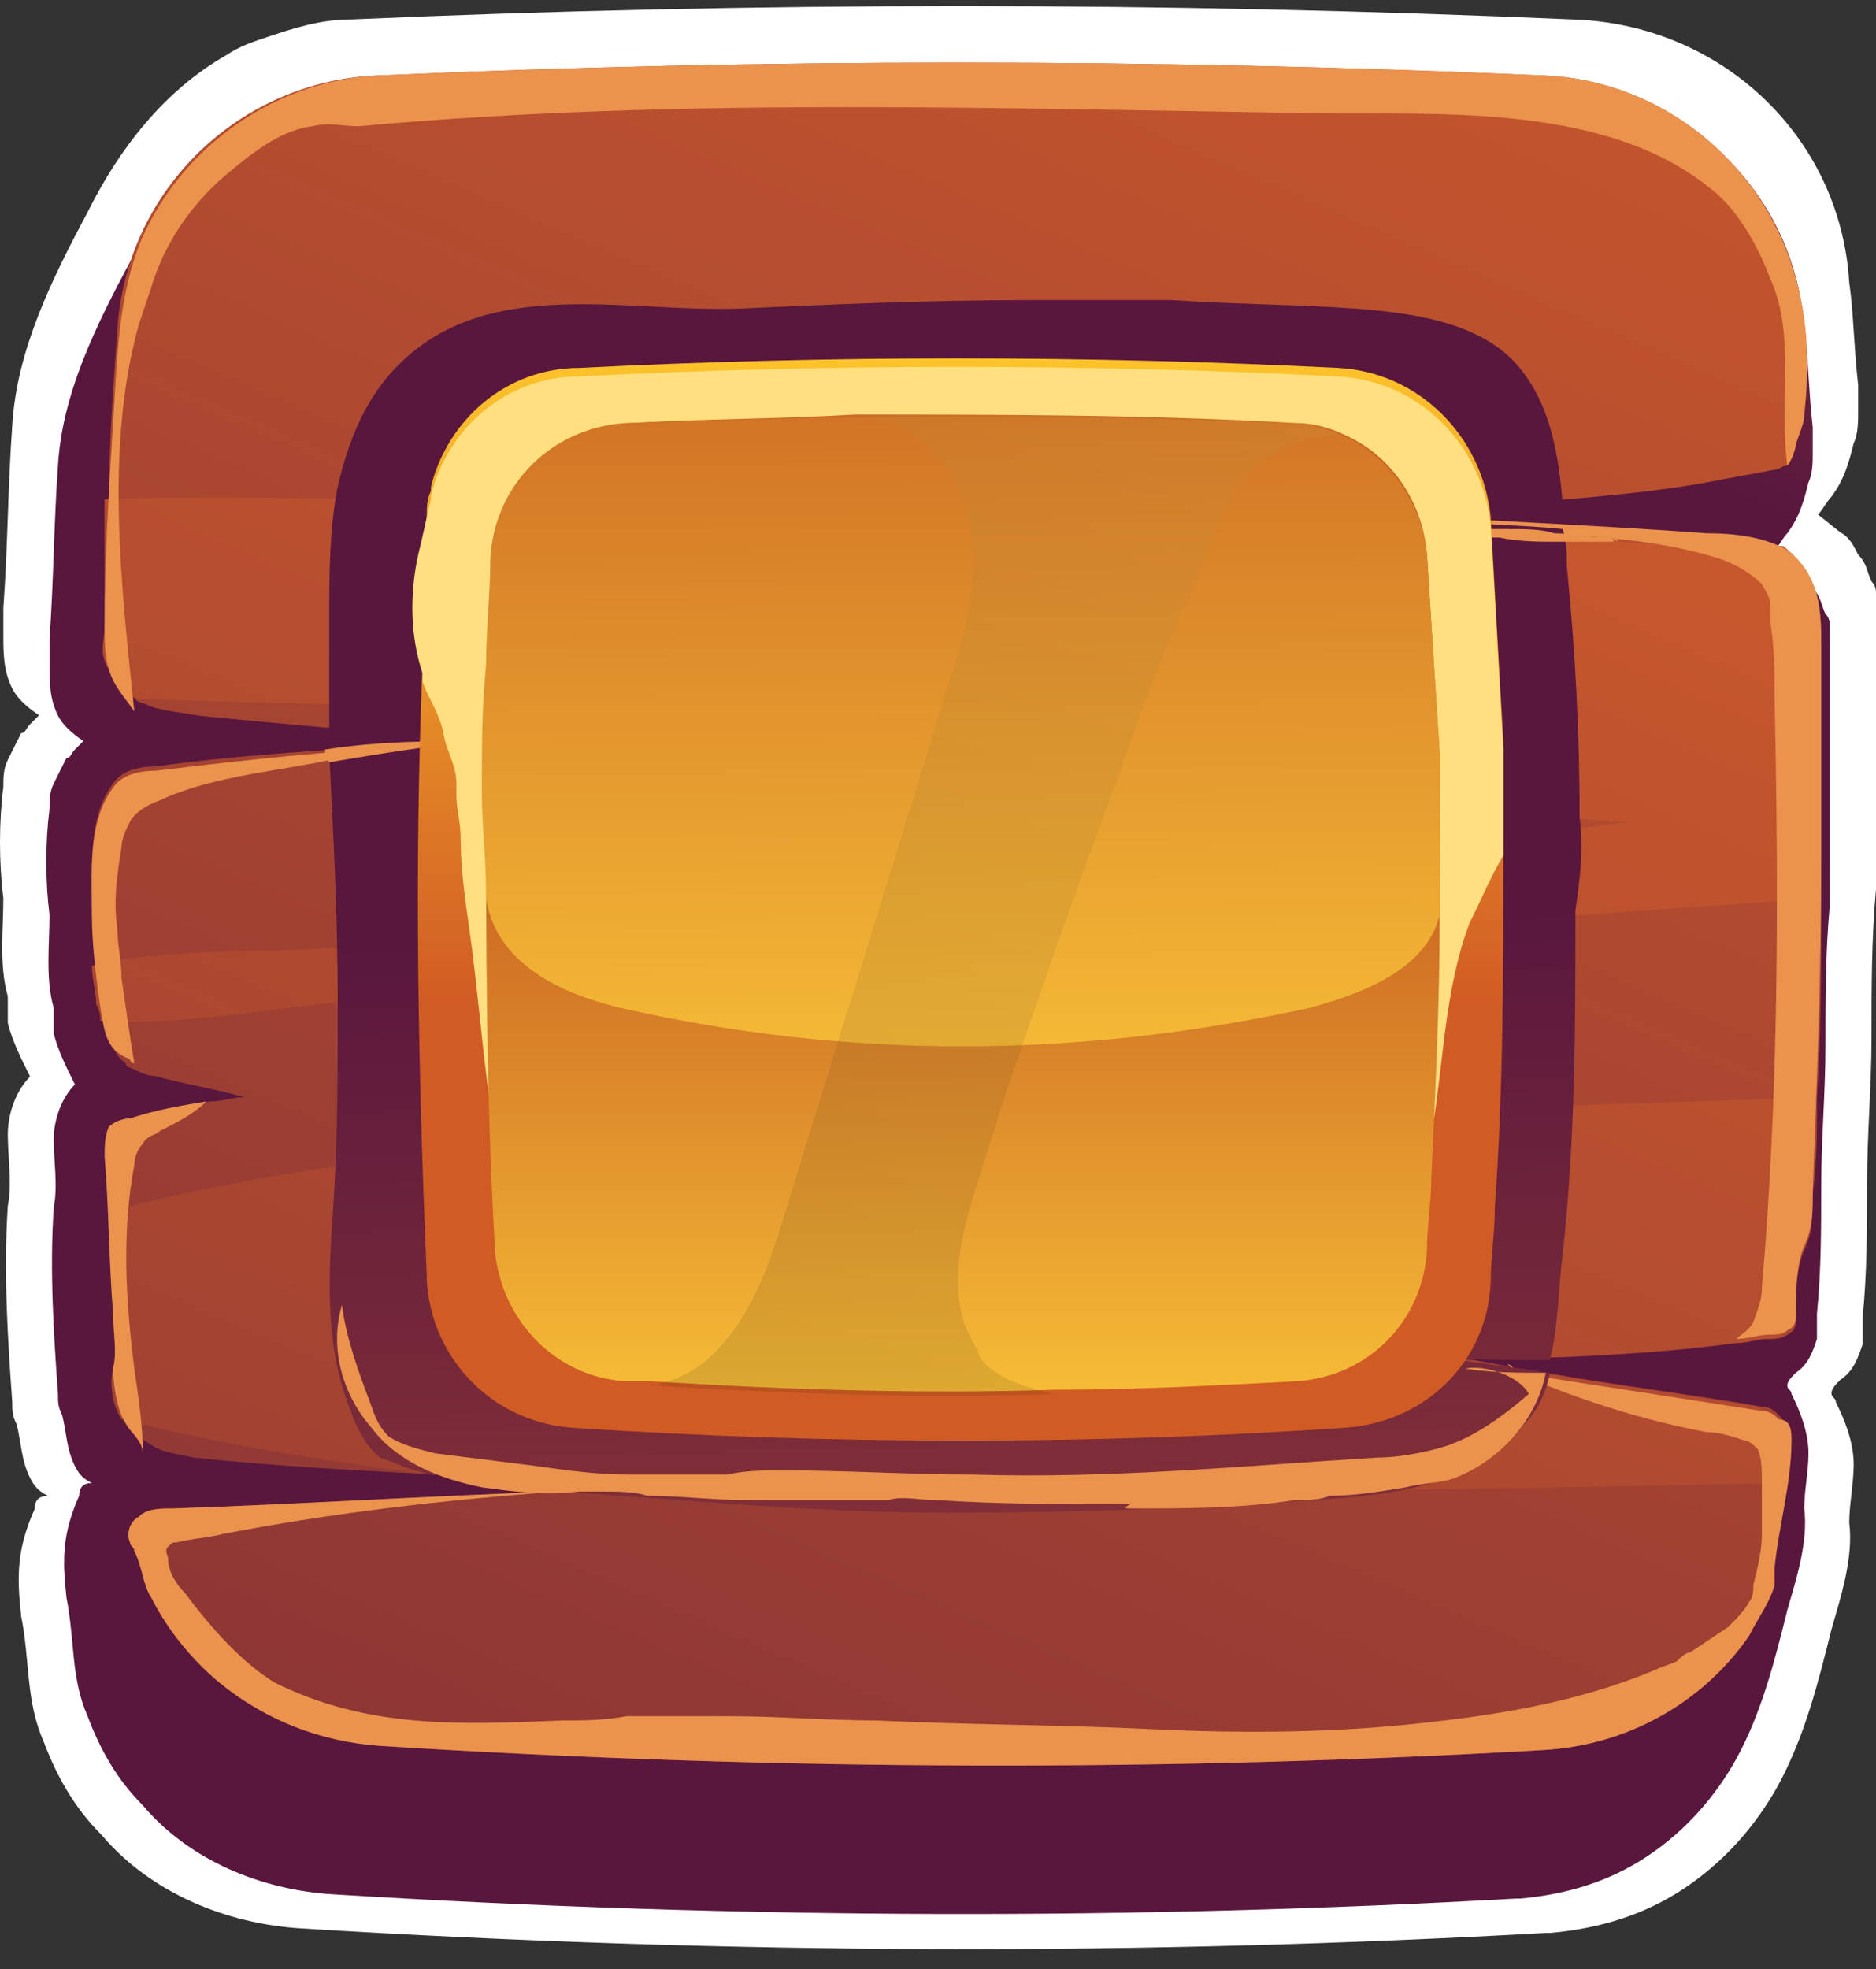 <svg width="81" height="85" viewBox="0 0 81 85" fill="none" xmlns="http://www.w3.org/2000/svg">
<rect x="0" y="0" width="81" height="85" fill="#333333" stroke="none"/>
<g id="Group">
<g id="Group_2">
<path id="Vector" d="M79.845 12.198C79.46 5.846 74.262 1.033 67.909 0.84C50.198 0.07 32.679 0.07 15.16 0.84C13.813 0.84 12.658 1.225 11.503 1.61C10.925 1.803 10.348 1.995 9.77 2.38C7.075 3.92 5.15 6.423 3.802 9.118C2.262 12.006 0.722 15.086 0.529 18.359C0.337 21.054 0.337 23.557 0.144 26.252C0.144 26.445 0.144 26.829 0.144 27.022C0.144 27.215 0.144 27.407 0.144 27.407C0.144 28.177 0.144 28.947 0.529 29.717C0.722 30.102 1.107 30.487 1.684 30.872L1.299 31.257C1.107 31.45 1.107 31.642 0.914 31.642C0.722 32.027 0.529 32.412 0.337 32.797C0.144 33.182 0.144 33.568 0.144 33.953C-0.048 35.493 -0.048 37.225 0.144 38.765C0.144 40.113 -0.048 41.653 0.337 43.001C0.337 43.386 0.337 43.771 0.337 44.156C0.529 44.926 0.914 45.696 1.299 46.466C0.722 47.043 0.337 48.006 0.337 48.968C0.337 49.931 0.529 51.086 0.337 52.049C0.144 54.937 0.337 57.824 0.529 60.519C0.529 60.904 0.529 61.097 0.722 61.482C0.914 62.252 0.914 63.022 1.299 63.792C1.492 64.177 1.684 64.37 2.07 64.562C1.684 64.562 1.492 64.755 1.492 65.14C0.722 66.872 0.722 68.027 0.914 69.76C1.299 71.685 1.107 73.418 1.877 75.15C2.455 76.691 3.225 78.038 4.38 79.193C6.497 81.696 9.77 83.043 13.043 83.236C31.716 84.391 49.62 84.391 66.754 83.428H66.946C69.064 83.236 70.989 82.658 72.722 81.503C74.454 80.348 75.802 78.808 76.765 77.076C77.92 74.958 78.497 72.648 79.075 70.338C79.46 68.99 80.037 67.257 79.845 65.717C79.845 64.947 80.037 63.985 80.037 63.215C80.037 62.252 79.652 61.289 79.267 60.519C79.267 60.327 79.075 60.327 79.075 60.134C79.075 59.942 79.267 59.749 79.46 59.557C80.037 59.172 80.23 58.594 80.422 58.017C80.422 57.824 80.422 57.632 80.422 57.632C80.422 57.439 80.422 57.054 80.422 56.862C80.615 54.937 80.615 53.011 80.615 51.086C80.615 48.969 80.807 46.851 80.807 44.733C80.807 42.616 80.807 40.498 81 38.38C81 36.263 81 34.145 81 32.22C81 31.257 81 30.102 81 29.14C81 28.562 81 28.177 81 27.6C81 27.022 81 26.637 81 26.059C81 25.867 81 25.674 81 25.674C81 25.482 81 25.289 80.807 25.097C80.615 24.712 80.615 24.327 80.23 23.942C80.037 23.557 79.845 23.172 79.46 22.979L78.497 22.209C78.69 22.017 78.882 21.632 79.075 21.439C79.652 20.669 79.845 19.899 80.037 19.129C80.23 18.744 80.23 18.166 80.23 17.781V17.589C80.23 17.204 80.23 17.011 80.23 16.626C80.037 14.894 80.037 13.546 79.845 12.198Z" fill="white"/>
<path id="Vector_2" d="M77.902 14.233C77.536 8.194 72.595 3.619 66.555 3.436C49.719 2.704 33.065 2.704 16.412 3.436C15.131 3.436 14.033 3.802 12.935 4.168C12.386 4.351 11.837 4.534 11.288 4.9C8.725 6.364 6.895 8.743 5.614 11.305C4.15 14.05 2.686 16.978 2.503 20.089C2.32 22.651 2.32 25.03 2.137 27.593C2.137 27.776 2.137 28.142 2.137 28.325C2.137 28.508 2.137 28.691 2.137 28.691C2.137 29.423 2.137 30.155 2.503 30.887C2.686 31.253 3.052 31.619 3.601 31.985L3.235 32.351C3.052 32.534 3.052 32.717 2.869 32.717C2.686 33.083 2.503 33.449 2.32 33.815C2.137 34.181 2.137 34.547 2.137 34.913C1.954 36.377 1.954 38.024 2.137 39.488C2.137 40.769 1.954 42.233 2.32 43.514C2.32 43.88 2.32 44.246 2.32 44.612C2.503 45.344 2.869 46.076 3.235 46.808C2.686 47.357 2.32 48.272 2.32 49.187C2.32 50.102 2.503 51.2 2.32 52.115C2.137 54.861 2.32 57.606 2.503 60.168C2.503 60.534 2.503 60.717 2.686 61.083C2.869 61.815 2.869 62.547 3.235 63.279C3.418 63.645 3.601 63.828 3.967 64.011C3.601 64.011 3.418 64.194 3.418 64.56C2.686 66.207 2.686 67.305 2.869 68.952C3.235 70.782 3.052 72.429 3.784 74.076C4.333 75.54 5.065 76.821 6.163 77.919C8.176 80.299 11.287 81.579 14.399 81.763C32.15 82.861 49.17 82.861 65.457 81.945H65.64C67.653 81.763 69.484 81.213 71.131 80.115C72.778 79.017 74.059 77.553 74.974 75.906C76.072 73.893 76.621 71.697 77.17 69.501C77.536 68.22 78.085 66.573 77.902 65.109C77.902 64.377 78.085 63.462 78.085 62.73C78.085 61.815 77.719 60.9 77.353 60.168C77.353 59.985 77.17 59.985 77.17 59.802C77.17 59.619 77.353 59.436 77.536 59.253C78.085 58.887 78.268 58.338 78.451 57.789C78.451 57.606 78.451 57.423 78.451 57.423C78.451 57.24 78.451 56.874 78.451 56.691C78.634 54.861 78.634 53.031 78.634 51.2C78.634 49.187 78.817 47.174 78.817 45.161C78.817 43.148 78.817 41.135 79 39.122C79 37.109 79 35.096 79 33.266C79 32.351 79 31.253 79 30.338C79 29.789 79 29.423 79 28.874C79 28.325 79 27.959 79 27.41C79 27.227 79 27.044 79 27.044C79 26.86 79 26.678 78.817 26.495C78.634 26.128 78.634 25.762 78.268 25.396C78.085 25.03 77.902 24.665 77.536 24.482L76.621 23.75C76.804 23.567 76.987 23.201 77.17 23.017C77.719 22.285 77.902 21.553 78.085 20.821C78.268 20.455 78.268 19.906 78.268 19.54V19.357C78.268 18.991 78.268 18.808 78.268 18.442C78.085 16.795 78.085 15.514 77.902 14.233Z" fill="url(#paint0_linear_2229_3308)"/>
<path id="Vector_3" d="M78.634 27.958C78.634 29.971 78.634 32.167 78.634 34.18C78.634 35.095 78.634 36.193 78.634 37.108C78.634 37.657 78.634 38.206 78.634 38.755C78.634 41.684 78.634 44.429 78.451 47.357C78.451 48.821 78.451 50.102 78.268 51.566C78.268 52.481 78.268 53.213 77.902 53.945C77.536 54.86 77.536 55.958 77.536 56.873C77.536 57.239 77.536 57.422 77.17 57.605C76.987 57.788 76.621 57.788 76.438 57.788C75.889 57.788 75.523 57.971 74.974 57.971C72.229 58.337 69.667 58.52 66.922 58.52C64.909 58.52 62.896 58.52 60.883 58.337C62.347 58.52 63.994 58.703 65.458 59.069C65.824 59.069 66.373 59.252 66.739 59.252C69.85 59.801 72.961 60.167 76.072 60.716C76.438 60.716 76.621 60.899 76.804 61.082C77.17 61.448 77.17 61.814 77.17 62.18C77.17 62.729 76.987 63.461 76.987 64.01C76.804 65.291 76.621 66.389 76.621 67.67C76.621 67.853 76.621 68.219 76.621 68.402C76.438 69.135 75.889 69.867 75.523 70.599C73.51 73.527 70.216 75.357 66.556 75.54C50.634 76.455 33.798 76.455 16.412 75.357C13.85 75.174 11.471 74.259 9.458 72.612C8.36 71.697 7.262 70.415 6.53 68.951C6.164 68.402 6.164 67.67 5.798 66.938C5.798 66.755 5.615 66.755 5.615 66.572C5.432 66.206 5.615 65.657 5.981 65.474C6.347 65.108 6.896 65.108 7.445 65.108C12.935 64.925 18.608 64.559 24.098 64.376H24.281C25.928 64.376 27.759 64.376 29.406 64.376C28.857 64.193 28.125 64.193 27.576 64.193C24.647 63.827 21.902 63.827 18.974 63.644C18.974 63.644 18.974 63.644 18.791 63.644C15.314 63.461 11.837 63.278 8.36 62.912C7.628 62.729 7.079 62.729 6.53 62.363C6.164 62.18 5.798 61.814 5.432 61.448C5.432 61.448 5.432 61.448 5.432 61.265C5.066 60.716 4.883 59.801 5.066 59.069C5.249 58.337 5.066 57.422 5.066 56.69C5.066 55.226 4.883 53.762 4.883 52.298C4.883 51.566 4.883 50.651 4.7 49.919C4.7 49.553 4.7 49.004 4.883 48.638C5.066 48.455 5.432 48.272 5.798 48.272C6.896 47.906 7.994 47.723 9.092 47.54C9.641 47.54 10.007 47.357 10.556 47.357C9.275 46.991 7.994 46.808 6.713 46.442C6.347 46.442 5.981 46.259 5.615 46.076C5.615 46.076 5.432 46.076 5.432 45.893C4.883 45.527 4.7 44.795 4.517 44.063C4.517 43.88 4.517 43.697 4.334 43.331C4.334 42.782 4.151 42.233 4.151 41.684C4.151 40.952 3.968 40.036 3.968 39.304C3.968 37.474 3.785 35.278 4.883 33.814C5.249 33.265 5.981 33.082 6.713 33.082C9.275 32.716 11.837 32.533 14.399 32.35C14.948 32.35 15.497 32.167 16.046 32.167C18.608 31.984 21.353 31.801 23.915 31.618C20.804 31.801 17.51 31.801 14.399 31.435C12.386 31.252 10.373 31.069 8.543 30.886C7.628 30.703 6.896 30.703 6.164 30.337C5.981 30.337 5.798 30.154 5.615 29.971C5.249 29.605 4.883 29.239 4.7 28.69C4.517 28.141 4.7 27.775 4.7 27.226C4.7 27.043 4.7 26.86 4.7 26.677C4.7 25.579 4.7 24.481 4.7 23.383C4.7 22.834 4.7 22.285 4.7 21.736C4.7 19.174 4.883 16.795 5.066 14.232C5.432 8.193 10.373 3.435 16.412 3.252C33.066 2.52 49.719 2.52 66.556 3.252C72.046 3.435 76.621 7.461 77.719 12.768C78.085 14.416 78.085 16.246 77.902 17.893C77.902 18.259 77.719 18.625 77.536 19.174C77.536 19.357 77.353 19.906 77.17 20.089C76.987 20.089 76.804 20.272 76.621 20.272C75.706 20.455 74.608 20.638 73.693 20.821C71.68 21.187 69.667 21.37 67.654 21.553C63.628 21.919 59.602 21.919 55.575 22.102H55.392C56.49 22.102 57.589 22.285 58.687 22.285C61.615 22.468 64.726 22.651 67.654 22.834C69.667 23.017 71.68 23.017 73.693 23.2C74.974 23.2 76.255 23.383 77.17 23.932C78.634 24.847 78.634 26.494 78.634 27.958Z" fill="url(#paint1_linear_2229_3308)"/>
<path id="Vector_4" d="M78.634 27.958C78.634 29.971 78.634 32.167 78.634 34.18C78.634 35.096 78.634 36.194 78.634 37.109C78.634 37.658 78.634 38.207 78.634 38.756C70.948 39.305 63.261 39.854 55.392 40.403C46.425 40.952 37.457 41.501 28.307 42.05C23.549 42.416 18.608 42.782 13.85 43.331C10.556 43.697 7.444 44.246 4.333 44.063C4.333 43.88 4.333 43.697 4.15 43.331C4.15 42.782 3.967 42.233 3.967 41.684C7.078 40.952 10.373 41.135 13.667 40.952C18.242 40.769 22.634 40.403 27.209 40.037C36.176 39.122 45.144 38.39 54.294 37.292C59.601 36.743 65.091 36.194 70.399 35.462C70.216 35.462 70.033 35.462 69.85 35.462C61.065 34.913 52.464 33.265 43.68 32.533C34.895 31.801 26.294 31.069 17.51 30.52C14.033 30.337 10.007 30.337 5.98 30.154C5.797 30.154 5.614 29.971 5.431 29.788C5.065 29.422 4.699 29.056 4.516 28.507C4.333 27.958 4.516 27.592 4.516 27.043C4.516 26.86 4.516 26.677 4.516 26.494C4.516 25.396 4.516 24.298 4.516 23.2C4.516 22.651 4.516 22.102 4.516 21.553C8.908 21.37 13.484 21.553 17.51 21.553C26.294 21.553 34.895 22.102 43.68 22.651C52.464 23.2 61.248 23.017 69.85 23.383C72.229 23.566 74.608 23.566 76.987 23.566C78.634 24.847 78.634 26.494 78.634 27.958ZM49.719 48.455C34.895 49.187 19.157 48.455 4.699 52.298C4.699 53.762 4.882 55.226 4.882 56.69C4.882 57.605 5.065 58.337 4.882 59.069C4.699 59.801 4.882 60.716 5.248 61.265C9.64 62.364 14.216 63.096 18.608 63.645C18.608 63.645 18.608 63.645 18.791 63.645C21.719 64.01 24.464 64.01 27.392 64.194C34.895 64.56 42.399 64.376 49.536 64.376C58.686 64.376 67.837 64.194 76.804 64.01C76.987 63.462 76.987 62.73 76.987 62.181C76.987 61.814 76.987 61.265 76.621 61.082C76.438 60.899 76.072 60.899 75.889 60.716C72.412 60.167 68.751 59.618 65.274 59.069C63.81 58.886 62.163 58.703 60.699 58.337C65.457 58.886 70.033 58.52 74.791 57.971C75.34 57.971 75.706 57.788 76.255 57.788C76.621 57.788 76.804 57.788 76.987 57.605C77.17 57.422 77.17 57.056 77.353 56.873C77.536 55.958 77.353 54.86 77.719 53.945C78.085 53.213 77.902 52.298 78.085 51.566C78.085 50.102 78.268 48.821 78.268 47.357C68.934 47.723 59.418 47.906 49.719 48.455Z" fill="url(#paint2_linear_2229_3308)"/>
<path id="Vector_5" d="M5.432 61.448C5.066 60.898 4.883 59.8 4.883 59.068C5.066 58.336 4.883 57.421 4.883 56.689C4.7 54.493 4.7 52.114 4.517 49.918C4.517 49.552 4.517 49.003 4.7 48.637C4.883 48.454 5.249 48.271 5.615 48.271C6.713 47.905 7.811 47.722 8.909 47.539C8.36 48.088 7.628 48.454 6.896 48.82C6.713 49.003 6.347 49.003 6.164 49.369C5.981 49.552 5.798 49.918 5.798 50.284C5.249 53.212 5.432 56.14 5.798 59.068C5.981 60.349 6.164 61.447 6.164 62.729C6.164 62.18 5.615 61.814 5.432 61.448Z" fill="#EB924D"/>
<path id="Vector_6" d="M4.334 43.514C4.151 42.233 3.968 40.769 3.968 39.488C3.968 37.658 3.785 35.462 4.883 33.998C5.249 33.449 5.981 33.266 6.713 33.266C9.824 32.9 12.935 32.534 16.046 32.351C13.118 33.266 9.641 33.266 6.896 34.547C6.347 34.73 5.798 35.096 5.615 35.462C5.432 35.828 5.249 36.194 5.249 36.56C5.066 37.658 4.883 38.939 5.066 40.037C5.066 40.769 5.249 41.501 5.249 42.233C5.432 43.514 5.615 44.795 5.798 45.893C5.798 45.893 5.615 45.893 5.615 45.71C4.517 45.344 4.517 44.429 4.334 43.514Z" fill="#EB924D"/>
<path id="Vector_7" d="M65.092 58.887C65.275 58.887 65.275 59.07 65.457 59.07C65.275 59.07 65.275 59.07 65.092 58.887Z" fill="#EB924D"/>
<path id="Vector_8" d="M77.353 62.18C77.353 64.01 76.804 65.84 76.621 67.67C76.621 67.853 76.621 68.219 76.621 68.402C76.438 69.134 75.889 69.866 75.523 70.598C73.51 73.526 70.216 75.356 66.555 75.54C50.634 76.454 33.797 76.454 16.412 75.356C13.85 75.174 11.47 74.258 9.457 72.611C8.359 71.696 7.261 70.415 6.529 68.951C6.163 68.402 6.163 67.67 5.797 66.938C5.797 66.755 5.614 66.755 5.614 66.572C5.431 66.206 5.614 65.657 5.98 65.474C6.346 65.108 6.895 65.108 7.444 65.108C12.934 64.925 18.608 64.559 24.098 64.376C19.157 64.742 14.399 65.291 9.64 66.206C8.908 66.389 8.359 66.389 7.627 66.572C7.444 66.572 7.444 66.572 7.261 66.755C7.078 66.938 7.261 67.121 7.261 67.304C7.261 67.853 7.627 68.402 7.993 68.768C9.091 70.232 10.372 71.696 11.836 72.611C15.863 74.624 19.889 74.442 24.281 74.258C25.196 74.258 26.111 74.258 27.026 74.076C27.575 74.076 27.941 74.076 28.49 74.076C29.588 74.076 30.503 74.076 31.601 74.076C33.614 74.076 35.81 74.258 37.823 74.258C41.667 74.442 45.693 74.442 49.536 74.624C53.196 74.808 57.039 74.808 60.699 74.442C64.359 74.075 68.019 73.526 71.497 72.062C71.863 71.879 72.046 71.879 72.412 71.696C72.595 71.513 72.778 71.33 72.961 71.33C73.51 70.964 74.059 70.598 74.608 70.232C74.974 69.866 75.34 69.5 75.523 69.134C75.706 68.951 75.706 68.585 75.706 68.402C75.889 67.67 76.072 66.938 76.072 66.206C76.072 65.474 76.072 64.559 76.072 63.827C76.072 63.461 76.072 62.912 75.889 62.546C75.706 62.363 75.523 62.18 75.34 62.18C74.791 61.997 74.242 61.814 73.693 61.814C70.764 61.265 68.019 60.35 65.457 59.252C68.934 59.801 72.595 60.35 76.072 60.899C76.438 60.899 76.621 61.082 76.804 61.265C77.353 61.265 77.353 61.814 77.353 62.18Z" fill="#EB924D"/>
<path id="Vector_9" d="M4.7 28.873C4.517 28.324 4.517 27.592 4.517 27.043C4.517 24.115 4.7 21.187 4.883 18.259C5.066 15.514 5.066 12.768 6.164 10.206C7.994 6.18 12.02 3.435 16.412 3.252C33.066 2.52 49.719 2.52 66.556 3.252C72.046 3.435 76.621 7.461 77.719 12.768C78.085 14.416 78.085 16.246 77.902 17.893C77.902 18.259 77.719 18.625 77.536 19.174C77.536 19.357 77.353 19.906 77.17 20.089C76.804 17.344 77.536 14.416 76.438 12.037C75.889 10.572 74.974 8.925 73.693 8.01C69.484 4.716 63.079 4.899 57.955 4.899C43.68 4.716 29.588 4.167 15.497 5.448C14.765 5.448 14.216 5.265 13.484 5.448C12.02 5.631 10.739 6.729 9.641 7.644C8.177 8.925 7.079 10.572 6.53 12.402C6.347 12.951 6.164 13.501 5.981 14.05C4.517 19.357 5.249 25.396 5.798 30.703C5.432 30.154 4.883 29.605 4.7 28.873Z" fill="#EB924D"/>
<path id="Vector_10" d="M78.634 27.958C78.634 29.971 78.634 32.167 78.634 34.18C78.634 35.095 78.634 36.193 78.634 37.108C78.634 41.866 78.451 46.624 78.268 51.383C78.268 52.298 78.268 53.03 77.902 53.762C77.536 54.677 77.536 55.775 77.536 56.69C77.536 57.056 77.536 57.239 77.17 57.422C76.987 57.605 76.621 57.605 76.438 57.605C75.889 57.605 75.523 57.788 74.974 57.788C75.157 57.605 75.523 57.422 75.706 57.056C75.889 56.507 76.072 56.141 76.072 55.592C76.804 47.173 76.804 38.755 76.621 30.154C76.621 29.056 76.621 27.958 76.438 26.86C76.438 26.677 76.438 26.311 76.438 26.128C76.438 25.762 76.255 25.579 76.072 25.213C75.523 24.664 74.791 24.298 74.242 24.115C69.118 22.468 63.261 23.566 58.137 22.102H58.686C63.627 22.468 68.752 22.651 73.693 23.017C74.974 23.017 76.255 23.2 77.17 23.749C78.634 24.847 78.634 26.494 78.634 27.958Z" fill="#EB924D"/>
<path id="Vector_11" d="M65.641 59.07C66.007 59.07 66.556 59.253 66.922 59.253C66.739 60.168 66.373 60.9 65.824 61.449C63.811 64.194 59.784 64.56 56.673 64.743C51.366 65.109 46.242 65.292 40.935 65.292C35.262 65.292 29.771 64.743 24.098 64.377C25.745 64.377 27.575 64.377 29.222 64.377C28.673 64.194 27.941 64.194 27.392 64.194C24.464 63.828 21.719 63.828 18.791 63.645C18.791 63.645 18.791 63.645 18.608 63.645C18.425 63.645 18.059 63.462 17.876 63.462C17.327 63.279 16.961 63.096 16.412 62.913C15.497 62.181 15.131 60.9 14.765 59.802C14.033 57.24 14.216 54.495 14.399 51.932C14.582 49.004 14.582 46.259 14.582 43.331C14.582 39.671 14.399 36.011 14.216 32.534C14.765 32.534 15.314 32.351 15.863 32.351C17.144 32.168 18.608 32.168 19.889 31.985C19.889 36.743 20.255 41.501 20.438 46.259C20.438 46.808 20.438 47.357 20.438 47.723C20.438 48.089 20.438 48.272 20.621 48.455C20.987 48.821 21.719 49.187 22.268 49.187C22.817 49.37 23.366 49.187 24.098 49.187C25.379 49.187 26.66 49.187 27.758 49.187C26.477 49.37 25.379 49.553 24.098 49.553C23.549 49.553 23 49.553 22.451 49.736C21.902 49.919 21.536 49.919 20.987 50.102C20.804 50.102 20.621 50.102 20.621 50.285C20.621 50.468 20.438 50.468 20.438 50.651C20.255 51.2 20.438 51.749 20.621 52.298C20.804 52.664 20.804 53.031 20.804 53.397C20.804 54.312 20.804 55.41 20.987 56.325C20.987 56.691 20.987 57.057 21.353 57.423C21.902 58.155 22.634 58.521 23.366 58.704C29.222 60.351 35.262 60.351 41.301 60.351C44.778 60.351 48.438 60.351 51.915 60.351C54.294 60.351 58.686 60.717 60.883 59.253C61.248 59.07 61.431 58.704 61.614 58.521C62.896 58.704 64.36 58.887 65.641 59.07ZM20.072 28.874C20.072 27.776 20.255 26.861 20.255 25.946C20.255 25.763 20.255 25.58 20.255 25.397C20.255 25.03 20.255 24.848 20.255 24.482C20.438 23.75 20.804 23.017 21.353 22.651C21.719 22.468 22.268 22.468 22.817 22.468C25.379 22.468 27.758 22.468 30.32 22.468C28.307 22.285 26.294 22.102 24.464 21.919C23.366 21.736 22.268 21.736 21.17 21.919L21.353 21.553C21.353 21.37 21.536 21.37 21.536 21.187C21.719 21.004 21.902 20.821 22.085 20.638C22.451 20.272 22.817 19.906 23.183 19.723C24.098 18.991 25.013 18.625 26.111 18.259C27.026 17.893 28.124 17.71 29.039 17.344C29.771 17.161 30.32 17.161 31.052 17.161C38.922 16.978 46.608 16.978 54.477 16.978C55.758 16.978 57.039 17.344 58.32 17.71C59.235 17.893 60.15 18.442 60.883 19.174C61.431 19.906 61.797 21.004 61.98 22.102C63.811 22.102 65.641 21.919 67.471 21.736C67.288 19.54 66.922 17.344 65.458 15.697C63.811 13.867 60.883 13.501 58.503 13.318C55.941 13.135 53.196 13.135 50.634 12.952C48.621 12.952 46.608 12.952 44.412 12.952C40.203 12.952 35.994 13.135 31.968 13.318C27.392 13.501 21.719 12.037 17.876 15.148C16.046 16.612 15.131 18.625 14.582 21.004C14.216 22.834 14.216 24.848 14.216 26.678C14.216 28.325 14.216 29.972 14.216 31.619C16.046 31.802 17.876 31.802 19.889 31.802C20.072 30.887 20.072 29.972 20.072 28.874ZM68.203 35.279C68.203 31.619 68.02 28.142 67.654 24.482C67.654 23.933 67.654 23.384 67.471 22.834C65.641 22.651 63.811 22.651 61.98 22.468C62.163 24.482 61.98 26.678 62.163 28.142C62.346 30.338 62.529 32.717 62.712 34.913C62.712 36.011 62.895 37.109 62.895 38.207C62.895 38.573 63.078 38.756 62.712 39.122C62.346 39.671 61.614 39.671 61.066 39.854C57.954 40.037 55.026 40.22 51.915 40.769C55.758 40.952 59.418 40.769 63.262 40.586C63.262 40.952 63.079 41.318 63.079 41.684C63.079 42.05 62.895 42.233 62.895 42.599C62.895 42.782 62.895 42.965 63.079 43.148C63.079 43.514 63.079 43.88 63.079 44.063C63.079 45.527 63.079 46.808 63.079 48.272C63.079 49.37 63.078 50.651 62.895 51.749C62.895 51.932 62.895 51.932 62.895 52.115C62.895 53.946 62.713 56.874 61.431 58.521C63.262 58.704 65.092 58.704 66.922 58.704C67.288 57.24 67.288 55.593 67.471 54.129C68.02 49.187 68.02 44.246 68.02 39.305C68.203 38.024 68.386 36.743 68.203 35.279Z" fill="url(#paint3_linear_2229_3308)"/>
<path id="Vector_12" d="M48.804 65.109C51.183 65.109 53.562 65.109 55.941 64.743C56.49 64.743 57.039 64.743 57.405 64.559C58.503 64.559 59.601 64.376 60.699 64.194C61.431 64.01 62.163 64.01 62.712 63.828C64.725 63.096 66.373 61.265 66.739 59.252C65.641 59.252 64.359 59.252 63.261 59.069C64.177 58.886 65.641 59.435 66.007 60.167C64.725 61.265 63.444 62.18 61.98 62.546C61.248 62.729 60.333 62.913 59.418 62.913C53.562 63.279 47.889 63.828 42.033 63.645C39.288 63.645 36.542 63.462 33.797 63.462C33.065 63.462 32.15 63.462 31.418 63.645C31.052 63.645 30.503 63.645 30.137 63.645C29.771 63.645 29.588 63.645 29.222 63.645C28.49 63.645 27.758 63.645 27.209 63.645C25.745 63.645 24.464 63.462 23.183 63.279C21.719 63.096 20.255 62.912 18.791 62.729C18.059 62.546 17.327 62.363 16.778 61.997C16.412 61.631 16.229 61.265 16.046 60.716C15.497 59.252 14.948 57.788 14.765 56.324C14.216 58.154 14.765 60.167 16.046 61.631C17.144 63.095 18.974 63.828 20.804 64.194C22.085 64.376 23.549 64.559 25.013 64.376C25.379 64.376 25.562 64.376 25.928 64.376C26.66 64.376 27.392 64.376 27.941 64.559C29.405 64.559 30.686 64.743 32.15 64.743C33.614 64.743 34.895 64.743 36.359 64.743C37.092 64.743 37.641 64.743 38.373 64.743C38.922 64.559 39.654 64.743 40.386 64.743C43.131 64.925 45.876 64.925 48.804 64.925C48.438 65.109 48.621 65.109 48.804 65.109Z" fill="#EB924D"/>
<path id="Vector_13" d="M69.667 23.383C69.667 23.383 67.471 23.383 67.288 23.383C66.373 23.383 65.641 23.383 64.726 23.2C64.36 23.2 63.811 23.2 63.445 23.2C63.262 23.2 63.079 23.2 62.896 23.2C62.713 23.2 62.713 23.2 62.53 23.2C62.53 23.2 62.53 23.2 62.347 23.2H62.164C61.798 23.2 61.431 23.017 61.248 23.017V22.834C61.248 22.834 61.614 22.834 61.797 22.834C61.98 22.834 61.981 22.834 62.164 22.834C62.347 22.834 62.347 22.834 62.53 22.834C62.713 22.834 62.896 22.834 63.079 22.834C63.811 22.834 64.543 22.834 65.092 22.834C65.824 22.834 66.556 22.834 67.105 23.017C67.837 23.017 68.569 23.2 69.118 23.2C69.301 23.2 69.667 23.2 69.85 23.383C69.85 23.2 69.667 23.2 69.667 23.383Z" fill="#EB924D"/>
<path id="Vector_14" d="M20.804 31.984C18.608 32.167 16.412 32.533 14.216 32.899C14.033 32.716 14.033 32.533 14.033 32.35C16.412 31.984 18.608 31.984 20.804 31.984Z" fill="#EB924D"/>
</g>
<g id="Group_3">
<path id="Vector_15" d="M64.909 36.925C64.909 42.05 64.909 46.991 64.543 52.115C64.543 53.213 64.36 54.311 64.36 55.409C64.177 58.886 61.432 61.448 57.955 61.631C47.157 62.363 35.994 62.363 24.831 61.631C21.353 61.448 18.608 58.703 18.425 55.226V55.043C18.059 46.442 17.876 37.657 18.242 28.69C18.242 28.324 18.242 27.775 18.242 27.409C18.242 25.762 18.425 23.932 18.425 22.285C18.425 21.919 18.425 21.553 18.608 21.187V21.004C19.34 18.076 21.902 15.88 25.014 15.88C35.811 15.331 46.791 15.331 57.772 15.88C61.249 16.062 63.994 18.808 64.36 22.285C64.543 25.579 64.726 28.69 64.909 31.984C64.909 33.631 64.909 35.278 64.909 36.925Z" fill="url(#paint4_linear_2229_3308)"/>
<path id="Vector_16" d="M64.909 36.925C64.36 37.84 63.994 38.755 63.445 39.854C62.347 42.782 62.347 45.893 61.798 49.004C61.249 52.115 60.151 55.226 57.772 57.056C55.576 58.703 52.648 58.886 49.902 58.886C42.216 59.069 34.53 57.788 27.21 55.409C24.831 54.677 23 53.03 21.536 51.2C21.353 50.102 21.353 48.821 21.17 47.723C20.804 45.161 20.621 42.599 20.255 40.037C20.072 38.755 19.889 37.474 19.889 36.193C19.889 35.461 19.706 34.912 19.706 34.363C19.706 34.18 19.706 33.997 19.706 33.814C19.706 33.265 19.523 32.899 19.34 32.35C19.157 31.984 19.157 31.435 18.974 31.069C18.791 30.52 18.425 29.971 18.242 29.422C18.242 29.239 18.242 29.239 18.242 29.056C17.693 27.409 17.693 25.579 18.059 23.932C18.242 23.2 18.425 22.285 18.608 21.553V21.37C19.34 18.442 21.902 16.246 25.014 16.246C35.811 15.697 46.791 15.697 57.772 16.246C61.249 16.429 63.994 19.174 64.36 22.651C64.543 25.945 64.726 29.056 64.909 32.35C64.909 33.631 64.909 35.278 64.909 36.925Z" fill="#FFDF80"/>
<path id="Vector_17" d="M62.163 39.488C62.163 43.331 61.98 46.992 61.797 50.835C61.797 51.933 61.614 52.848 61.614 53.946C61.431 57.057 59.052 59.436 55.941 59.619C52.464 59.802 48.987 59.985 45.51 59.985C39.837 60.168 33.98 59.985 28.124 59.619C27.758 59.619 27.392 59.619 27.026 59.619C23.915 59.436 21.536 56.874 21.353 53.763V53.58C20.987 47.175 20.987 40.769 20.987 34.181V33.998C20.987 32.168 20.987 30.521 21.17 28.691C21.17 27.227 21.353 25.58 21.353 24.116C21.536 20.822 24.098 18.443 27.209 18.26C30.503 18.077 33.797 18.077 36.909 17.894C43.131 17.894 49.536 17.894 55.941 18.26C56.673 18.26 57.405 18.443 58.137 18.809C60.15 19.724 61.431 21.737 61.614 23.933C61.797 26.861 61.98 29.789 62.163 32.534C62.163 34.913 62.163 37.109 62.163 39.488Z" fill="url(#paint5_linear_2229_3308)"/>
<path id="Vector_18" d="M62.164 39.488C61.615 41.684 59.236 42.782 56.491 43.514C46.425 45.71 36.543 45.71 26.844 43.514C23.733 42.782 21.354 41.318 20.988 38.756V38.573C20.988 37.109 20.804 35.645 20.804 34.18V33.997C20.804 32.167 20.805 30.52 20.988 28.69C20.988 27.226 21.171 25.579 21.171 24.115C21.354 20.821 23.916 18.442 27.027 18.259C36.543 17.893 46.059 17.893 55.759 18.259C58.87 18.442 61.249 20.821 61.615 23.932C61.798 26.86 61.981 29.788 62.164 32.533C62.164 34.912 62.164 37.109 62.164 39.488Z" fill="url(#paint6_linear_2229_3308)"/>
<path id="Vector_19" opacity="0.1" d="M57.955 18.809C56.857 18.809 55.941 18.992 55.026 19.541C53.196 20.456 52.464 23.018 51.732 24.848C50.451 27.593 49.353 30.338 48.438 33.083C46.608 38.024 44.778 43.148 43.131 48.09C42.948 48.822 42.582 49.737 42.399 50.469C41.667 52.665 40.935 55.044 41.667 57.24C41.85 57.606 42.033 57.972 42.216 58.338C42.399 58.887 42.765 59.07 43.314 59.436C44.046 59.802 44.778 59.985 45.51 60.168C39.837 60.351 33.981 60.168 28.125 59.802C29.223 59.619 30.321 59.07 31.236 57.972C32.517 56.508 33.249 54.495 33.798 52.665C36.177 44.978 38.556 37.292 40.935 29.606C41.484 27.959 42.033 26.129 42.033 24.299C42.033 22.469 41.484 20.639 40.203 19.358C39.288 18.443 38.19 18.077 36.909 17.894C43.131 17.894 49.536 17.894 55.941 18.26C56.49 18.26 57.406 18.443 57.955 18.809Z" fill="url(#paint7_linear_2229_3308)"/>
</g>
</g>
<defs>
<linearGradient id="paint0_linear_2229_3308" x1="75.923" y1="-36.266" x2="54.119" y2="12.207" gradientUnits="userSpaceOnUse">
<stop stop-color="#CF5C2B"/>
<stop offset="1" stop-color="#59173E"/>
</linearGradient>
<linearGradient id="paint1_linear_2229_3308" x1="66.728" y1="-19.024" x2="-10.432" y2="159.115" gradientUnits="userSpaceOnUse">
<stop stop-color="#CF5C2B"/>
<stop offset="1" stop-color="#59173E"/>
</linearGradient>
<linearGradient id="paint2_linear_2229_3308" x1="58.249" y1="2.983" x2="-18.911" y2="181.122" gradientUnits="userSpaceOnUse">
<stop stop-color="#CF5C2B"/>
<stop offset="1" stop-color="#59173E"/>
</linearGradient>
<linearGradient id="paint3_linear_2229_3308" x1="43.591" y1="114.308" x2="41.243" y2="39.831" gradientUnits="userSpaceOnUse">
<stop stop-color="#CF5C2B"/>
<stop offset="1" stop-color="#59173E"/>
</linearGradient>
<linearGradient id="paint4_linear_2229_3308" x1="41.495" y1="13.569" x2="41.495" y2="43.493" gradientUnits="userSpaceOnUse">
<stop stop-color="#FFCA2B"/>
<stop offset="1" stop-color="#D15B24"/>
</linearGradient>
<linearGradient id="paint5_linear_2229_3308" x1="41.5" y1="64.817" x2="41.5" y2="38.339" gradientUnits="userSpaceOnUse">
<stop stop-color="#FFCE3B"/>
<stop offset="1" stop-color="#CC6923"/>
</linearGradient>
<linearGradient id="paint6_linear_2229_3308" x1="41.656" y1="53.942" x2="41.33" y2="13.153" gradientUnits="userSpaceOnUse">
<stop stop-color="#FFCE3B"/>
<stop offset="1" stop-color="#CC6923"/>
</linearGradient>
<linearGradient id="paint7_linear_2229_3308" x1="51.833" y1="3.423" x2="35.245" y2="58.559" gradientUnits="userSpaceOnUse">
<stop stop-color="#F2DE6D"/>
<stop offset="1"/>
</linearGradient>
</defs>
</svg>
